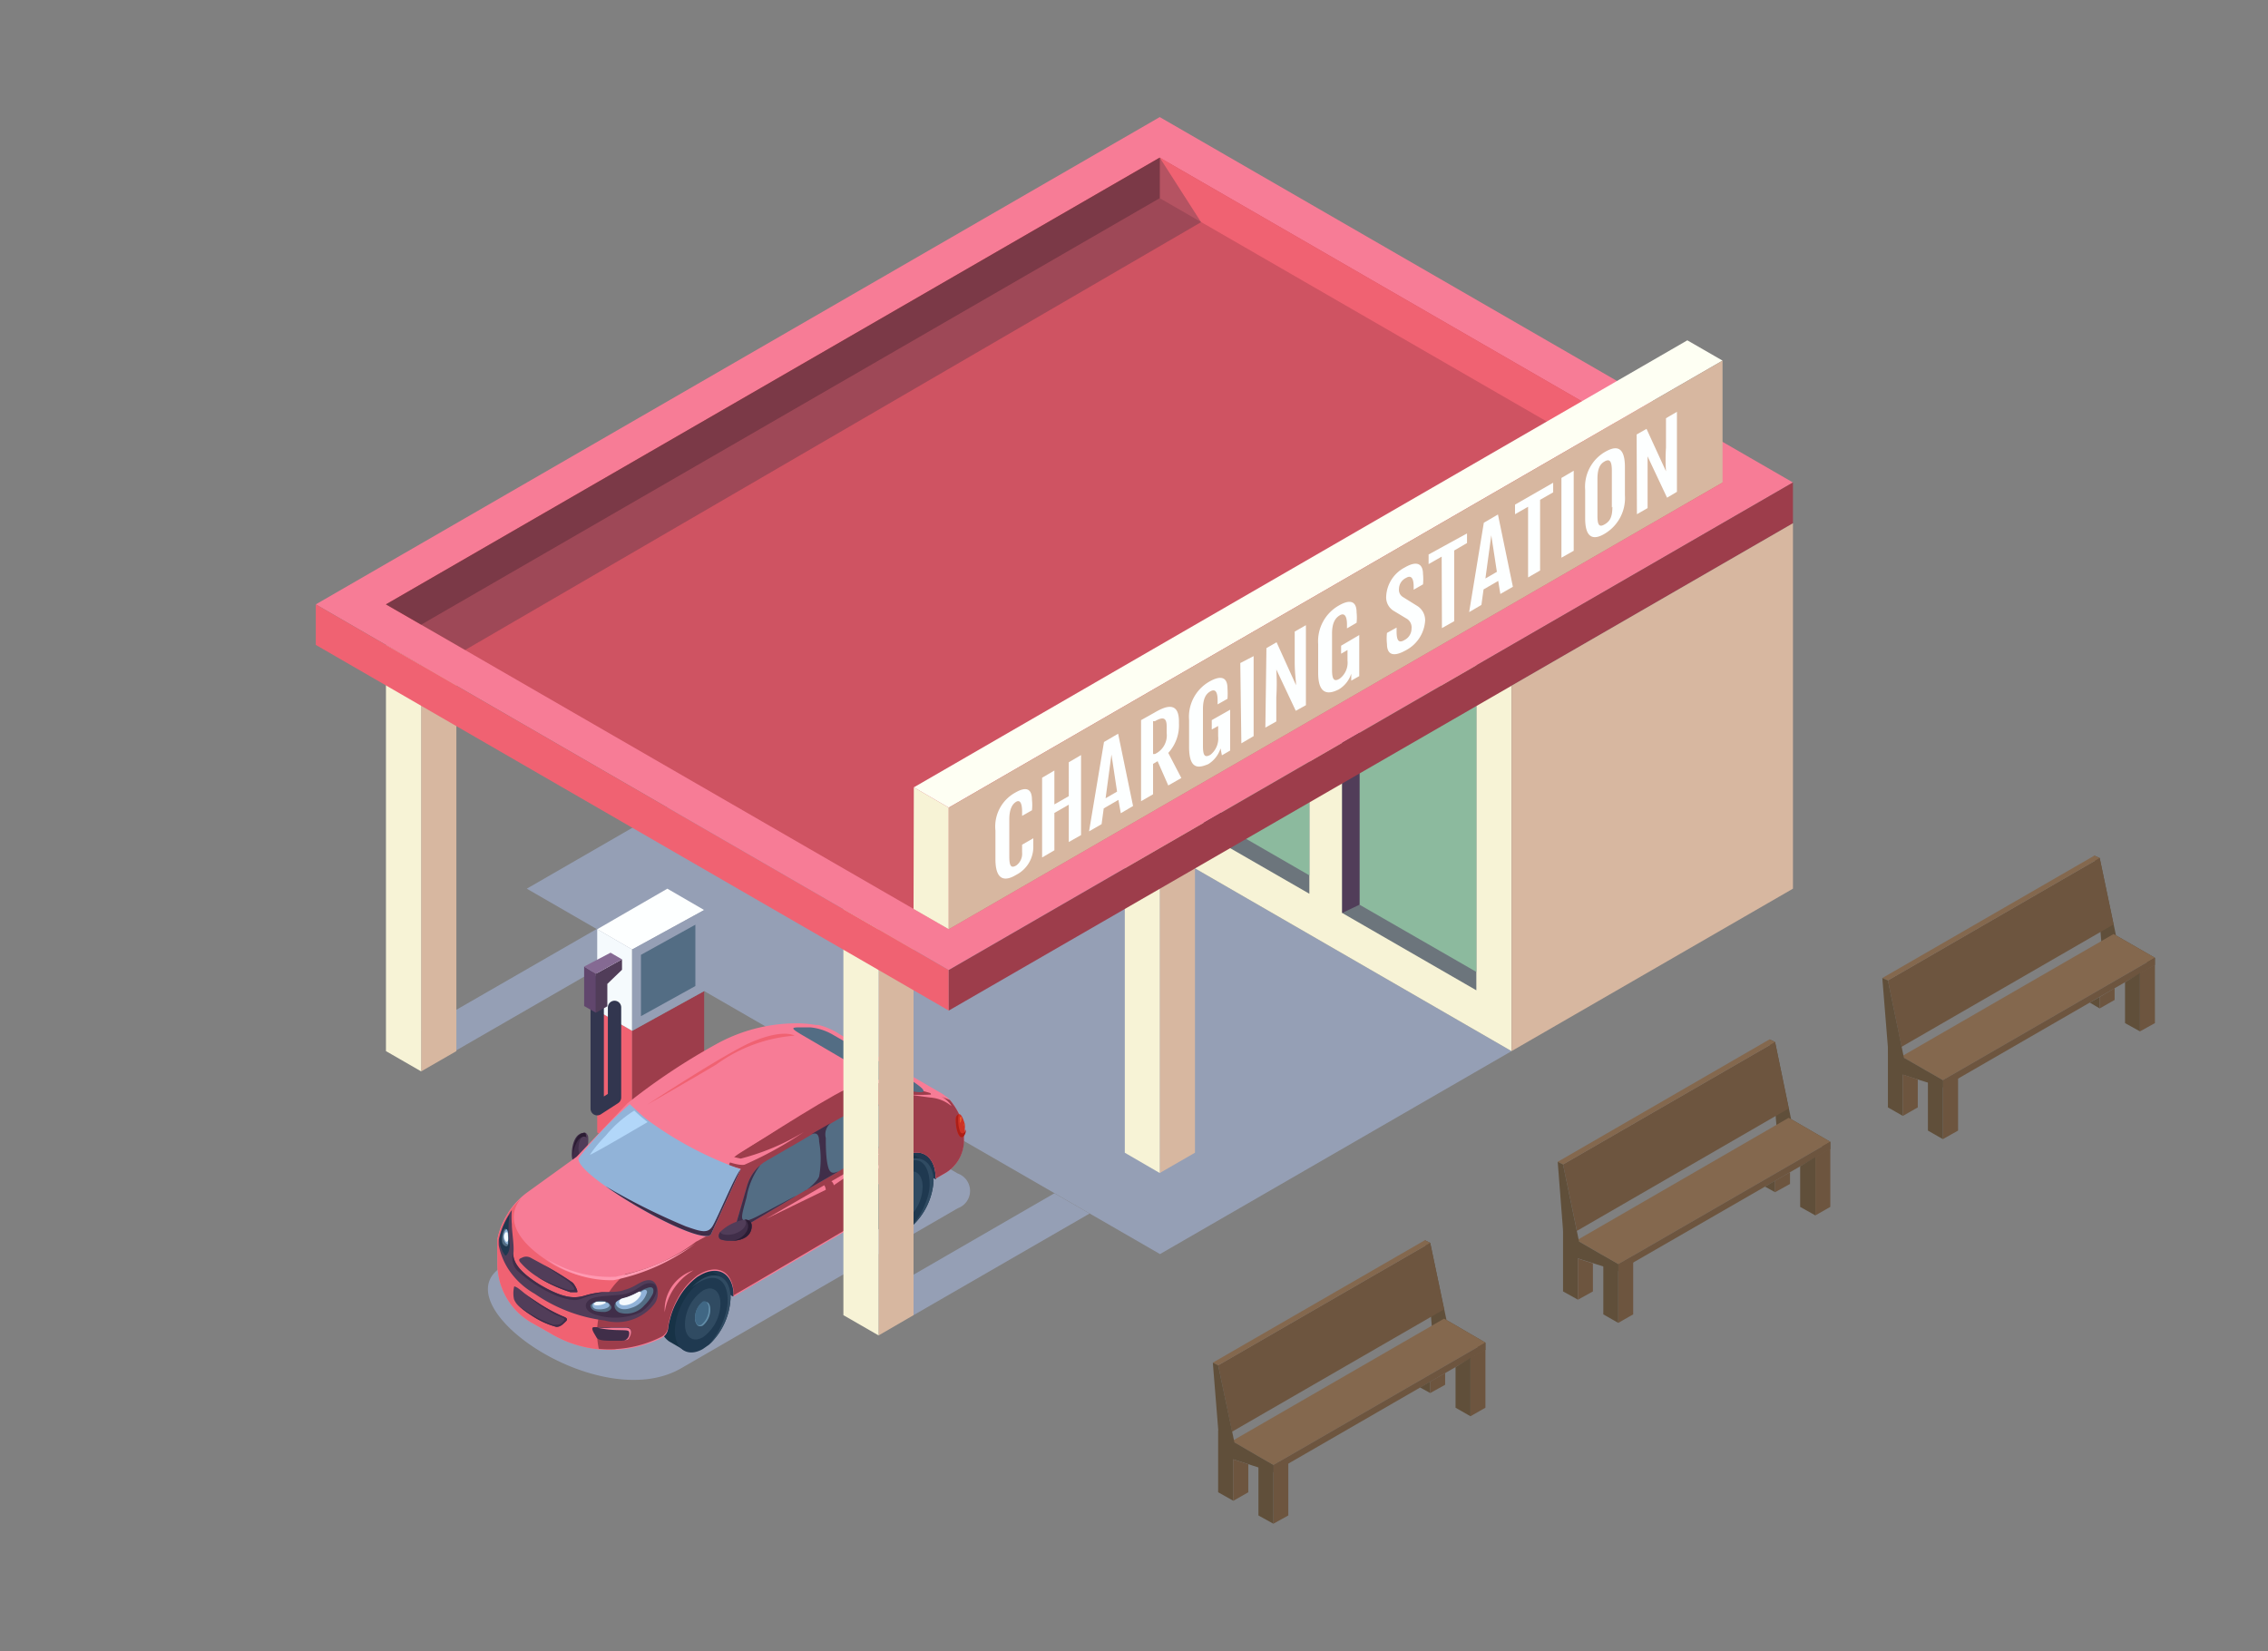 <svg xmlns="http://www.w3.org/2000/svg" viewBox="0 0 85.03 61.91">
  <rect x="0" y="0" width="85.03" height="61.91" fill="#808080" stroke="none"/>
  <defs>
    <style>
      .cls-1 {
        isolation: isolate;
      }

      .cls-2 {
        fill: #604f3a;
      }

      .cls-3 {
        fill: #84684e;
      }

      .cls-4 {
        fill: #6d553f;
      }

      .cls-5 {
        fill: #959fb5;
      }

      .cls-6 {
        fill: #d7b7a0;
      }

      .cls-7 {
        fill: #f7f3d6;
      }

      .cls-8 {
        fill: #f06272;
      }

      .cls-9 {
        fill: #9d3d4b;
      }

      .cls-10 {
        fill: #f5fafd;
      }

      .cls-11 {
        fill: #fdffff;
      }

      .cls-12 {
        fill: #536d84;
      }

      .cls-13 {
        fill: none;
        stroke: #32364f;
        stroke-linecap: round;
        stroke-linejoin: round;
        stroke-width: 0.5px;
      }

      .cls-14 {
        fill: #61466d;
      }

      .cls-15 {
        fill: #513d59;
      }

      .cls-16 {
        fill: #856a93;
      }

      .cls-17 {
        fill: #402e49;
      }

      .cls-18 {
        fill: #2b1c33;
      }

      .cls-19 {
        fill: #203850;
      }

      .cls-20 {
        fill: #173246;
      }

      .cls-21 {
        fill: #1f3950;
      }

      .cls-22 {
        fill: #304b62;
      }

      .cls-23 {
        fill: #628da8;
      }

      .cls-24 {
        fill: #406784;
      }

      .cls-25 {
        fill: #f77c96;
      }

      .cls-26 {
        fill: #91b3d8;
      }

      .cls-27 {
        fill: #ce3225;
      }

      .cls-28 {
        fill: #ff99b1;
      }

      .cls-29 {
        fill: #b2d7f9;
      }

      .cls-30 {
        fill: #ad1e17;
      }

      .cls-31 {
        fill: #e8612d;
      }

      .cls-32 {
        fill: #e5b52e;
      }

      .cls-33 {
        fill: #6c757c;
      }

      .cls-34 {
        fill: #8cba9e;
      }

      .cls-35 {
        fill: #cf5362;
      }

      .cls-36 {
        fill: #2d313f;
        opacity: 0.3;
        mix-blend-mode: multiply;
      }

      .cls-37 {
        fill: #fefff3;
      }
    </style>
  </defs>
  <title>Map</title>
  <g class="cls-1">
    <g id="sity">
      <g>
        <g>
          <polygon class="cls-2" points="53.62 46.6 54.23 49.49 55.69 50.34 55.69 50.61 53.7 49.98 53.42 46.5 53.62 46.6"/>
          <polygon class="cls-3" points="47.74 54.93 55.69 50.34 54.14 49.44 46.19 54.03 47.74 54.93"/>
          <polygon class="cls-4" points="47.74 54.93 55.69 50.34 55.69 50.61 47.74 55.2 47.74 54.93"/>
          <polygon class="cls-4" points="45.67 51.19 53.62 46.6 54.14 49.09 46.19 53.68 45.67 51.19"/>
          <polygon class="cls-3" points="45.67 51.19 53.62 46.6 53.42 46.5 45.47 51.09 45.67 51.19"/>
          <polygon class="cls-2" points="45.67 51.19 46.28 54.08 47.74 54.93 47.74 55.2 45.75 54.56 45.47 51.09 45.67 51.19"/>
          <polygon class="cls-2" points="46.24 56.27 45.67 55.95 45.67 53.63 46.24 54.07 46.24 56.27"/>
          <polygon class="cls-4" points="46.24 56.27 46.8 55.95 46.8 54.9 46.24 54.72 46.24 56.27"/>
          <polygon class="cls-4" points="47.74 57.13 48.3 56.82 48.3 54.63 47.74 54.94 47.74 57.13"/>
          <polygon class="cls-2" points="47.74 57.13 47.18 56.82 47.18 54.63 47.74 54.94 47.74 57.13"/>
          <polygon class="cls-2" points="53.62 52.23 53.24 52.02 53.62 51.8 53.62 52.23"/>
          <polygon class="cls-4" points="53.62 52.23 54.18 51.92 54.18 51.48 53.62 51.8 53.62 52.23"/>
          <polygon class="cls-4" points="55.13 53.1 55.69 52.78 55.69 50.59 55.13 50.91 55.13 53.1"/>
          <polygon class="cls-2" points="55.13 53.1 54.57 52.78 54.57 51.26 55.13 50.91 55.13 53.1"/>
        </g>
        <g>
          <polygon class="cls-2" points="78.72 32.17 79.33 35.07 80.79 35.91 80.79 36.18 78.8 35.55 78.52 32.08 78.72 32.17"/>
          <polygon class="cls-3" points="72.84 40.5 80.79 35.91 79.24 35.02 71.29 39.61 72.84 40.5"/>
          <polygon class="cls-4" points="72.84 40.5 80.79 35.91 80.79 36.18 72.84 40.77 72.84 40.5"/>
          <polygon class="cls-4" points="70.78 36.76 78.72 32.17 79.24 34.66 71.29 39.25 70.78 36.76"/>
          <polygon class="cls-3" points="70.78 36.76 78.72 32.17 78.52 32.08 70.57 36.67 70.78 36.76"/>
          <polygon class="cls-2" points="70.78 36.76 71.38 39.66 72.84 40.5 72.84 40.77 70.85 40.14 70.57 36.67 70.78 36.76"/>
          <polygon class="cls-2" points="71.34 41.84 70.78 41.52 70.78 39.2 71.34 39.65 71.34 41.84"/>
          <polygon class="cls-4" points="71.34 41.84 71.9 41.52 71.9 40.47 71.34 40.29 71.34 41.84"/>
          <polygon class="cls-4" points="72.84 42.71 73.41 42.39 73.41 40.2 72.84 40.52 72.84 42.71"/>
          <polygon class="cls-2" points="72.84 42.71 72.28 42.39 72.28 40.2 72.84 40.52 72.84 42.71"/>
          <polygon class="cls-2" points="78.72 37.81 78.35 37.59 78.72 37.38 78.72 37.81"/>
          <polygon class="cls-4" points="78.72 37.81 79.28 37.49 79.28 37.05 78.72 37.38 78.72 37.81"/>
          <polygon class="cls-4" points="80.23 38.67 80.79 38.36 80.79 36.17 80.23 36.48 80.23 38.67"/>
          <polygon class="cls-2" points="80.23 38.67 79.67 38.36 79.67 36.83 80.23 36.48 80.23 38.67"/>
        </g>
        <g>
          <polygon class="cls-2" points="66.55 39.07 67.15 41.96 68.62 42.81 68.62 43.08 66.62 42.44 66.34 38.97 66.55 39.07"/>
          <polygon class="cls-3" points="60.67 47.4 68.62 42.81 67.06 41.91 59.12 46.5 60.67 47.4"/>
          <polygon class="cls-4" points="60.67 47.4 68.62 42.81 68.62 43.08 60.67 47.66 60.67 47.4"/>
          <polygon class="cls-4" points="58.6 43.66 66.55 39.07 67.06 41.56 59.12 46.15 58.6 43.66"/>
          <polygon class="cls-3" points="58.6 43.66 66.55 39.07 66.34 38.97 58.4 43.56 58.6 43.66"/>
          <polygon class="cls-2" points="58.6 43.66 59.2 46.55 60.67 47.4 60.67 47.66 58.67 47.03 58.4 43.56 58.6 43.66"/>
          <polygon class="cls-2" points="59.16 48.73 58.6 48.42 58.6 46.1 59.16 46.54 59.16 48.73"/>
          <polygon class="cls-4" points="59.16 48.73 59.72 48.42 59.72 47.37 59.16 47.19 59.16 48.73"/>
          <polygon class="cls-4" points="60.67 49.6 61.23 49.28 61.23 47.09 60.67 47.41 60.67 49.6"/>
          <polygon class="cls-2" points="60.67 49.6 60.11 49.28 60.11 47.09 60.67 47.41 60.67 49.6"/>
          <polygon class="cls-2" points="66.55 44.7 66.17 44.49 66.55 44.27 66.55 44.7"/>
          <polygon class="cls-4" points="66.55 44.7 67.11 44.39 67.11 43.95 66.55 44.27 66.55 44.7"/>
          <polygon class="cls-4" points="68.06 45.57 68.62 45.25 68.62 43.06 68.06 43.38 68.06 45.57"/>
          <polygon class="cls-2" points="68.06 45.57 67.49 45.25 67.49 43.73 68.06 43.38 68.06 45.57"/>
        </g>
      </g>
      <g>
        <polygon class="cls-5" points="34.25 49.31 40.85 45.5 39.53 44.74 32.94 48.55 34.25 49.31"/>
        <polygon class="cls-5" points="43.49 47.02 19.75 33.32 32.94 25.71 56.67 39.41 43.49 47.02"/>
        <polygon class="cls-5" points="17.11 39.38 23.7 35.58 22.39 34.82 15.79 38.62 17.11 39.38"/>
        <polygon class="cls-5" points="27.74 39.3 25.02 40.94 26.34 41.7 29.11 40.09 27.74 39.3"/>
        <g>
          <polygon class="cls-6" points="15.79 24.94 15.79 40.17 17.11 39.41 17.11 24.18 15.79 24.94"/>
          <polygon class="cls-7" points="15.79 24.94 15.79 40.17 14.47 39.41 14.47 24.18 15.79 24.94"/>
        </g>
        <g>
          <polygon class="cls-8" points="22.39 42.46 23.7 43.22 23.7 38.65 22.39 37.89 22.39 42.46"/>
          <polygon class="cls-9" points="23.7 43.22 26.4 41.66 26.4 37.16 23.7 38.65 23.7 43.22"/>
          <polygon class="cls-10" points="22.39 37.89 23.7 38.65 23.7 35.6 22.39 34.84 22.39 37.89"/>
          <polygon class="cls-11" points="25.02 33.32 22.39 34.84 23.7 35.6 26.4 34.12 25.02 33.32"/>
          <polygon class="cls-5" points="26.4 34.12 23.7 35.6 23.7 38.65 26.4 37.16 26.4 34.12"/>
          <polygon class="cls-12" points="24.03 35.8 26.07 34.67 26.07 36.97 24.03 38.1 24.03 35.8"/>
          <polyline class="cls-13" points="23.04 37.77 23.04 41.15 22.39 41.57 22.39 36.84"/>
          <g>
            <polygon class="cls-14" points="21.9 37.72 22.34 37.97 22.34 36.51 21.9 36.24 21.9 37.72"/>
            <polygon class="cls-15" points="22.34 37.97 22.77 37.73 22.77 36.89 23.32 36.36 23.32 35.97 22.34 36.51 22.34 37.97"/>
            <polygon class="cls-16" points="23.32 35.97 22.34 36.51 21.9 36.24 22.89 35.72 23.32 35.97"/>
          </g>
        </g>
        <path class="cls-5" d="M31.51,41.46,35.91,44a.69.69,0,0,1,0,1.3l-10.37,6c-3.11,1.8-9.15-2.45-6.66-3.84l10.38-6A2.51,2.51,0,0,1,31.51,41.46Z"/>
        <g>
          <path class="cls-15" d="M22,43.08v0a.51.51,0,0,1,0,.14c-.09.16-.29.37-.36.35s-.1-.1-.12-.22h0a.86.86,0,0,1,0-.16c0-.18.07-.59.31-.7a.12.12,0,0,1,.15,0,.29.29,0,0,1,.07.12A1.09,1.09,0,0,1,22,43.08Z"/>
          <path class="cls-17" d="M21.92,43.24c-.09.16-.29.37-.36.35s-.1-.1-.12-.22h0a.86.86,0,0,1,0-.16c0-.18.07-.59.31-.7a.12.12,0,0,1,.15,0l0,.08c-.18.07-.22.34-.21.54S21.82,43.34,21.92,43.24Z"/>
          <path class="cls-18" d="M22,42.66c-.06-.07-.21-.07-.34.11a1.22,1.22,0,0,0-.18.6.86.86,0,0,1,0-.16c0-.18.07-.59.31-.7S21.93,42.57,22,42.66Z"/>
          <polygon class="cls-19" points="35.08 44.22 33.37 43.23 34.32 42.69 35.46 43.34 35.08 44.22"/>
          <g>
            <path class="cls-20" d="M34.36,44l.25-.49L34,43.16h0a.72.72,0,0,0-.7.06,2.44,2.44,0,0,0-1,1.92.84.84,0,0,0,.34.77h0l.59.35.26-.52A2.48,2.48,0,0,0,34.36,44Z"/>
            <path class="cls-21" d="M35,44.29A2.53,2.53,0,0,1,34.16,46h0a1.63,1.63,0,0,1-.22.17c-.58.33-1,0-1-.72a2.55,2.55,0,0,1,.65-1.59h0a1.71,1.71,0,0,1,.4-.32C34.5,43.24,35,43.56,35,44.29Z"/>
            <path class="cls-22" d="M33.93,44c.36-.21.66,0,.66.5a1.6,1.6,0,0,1-.66,1.26c-.37.21-.67,0-.67-.5A1.6,1.6,0,0,1,33.93,44Z"/>
            <path class="cls-23" d="M34.21,44.73a.77.77,0,0,1-.28.6.16.16,0,0,1-.19,0,.32.32,0,0,1-.1-.27.75.75,0,0,1,.29-.61l.11,0h0C34.14,44.44,34.21,44.55,34.21,44.73Z"/>
            <path class="cls-24" d="M34.15,44.7a.74.74,0,0,1-.29.6.14.14,0,0,1-.12,0,.32.32,0,0,1-.1-.27.75.75,0,0,1,.29-.61l.11,0h0A.33.33,0,0,1,34.15,44.7Z"/>
            <path class="cls-22" d="M35,44.29A2.53,2.53,0,0,1,34.16,46a3,3,0,0,0,.66-1.28c.09-.42,0-1-.31-1.17s-.83.16-1,.31a1.71,1.71,0,0,1,.4-.32C34.5,43.24,35,43.56,35,44.29Z"/>
          </g>
          <polygon class="cls-19" points="27.48 48.61 25.78 47.62 26.73 47.07 28.43 48.06 27.48 48.61"/>
          <g>
            <path class="cls-20" d="M26.78,48.36l.25-.49-.59-.33h0a.67.67,0,0,0-.7.06,2.41,2.41,0,0,0-1,1.92.84.84,0,0,0,.34.77h0l.6.35.25-.51A2.52,2.52,0,0,0,26.78,48.36Z"/>
            <path class="cls-21" d="M27.39,48.66a2.55,2.55,0,0,1-.81,1.76h0l-.23.16c-.58.33-1.05,0-1.05-.71A2.51,2.51,0,0,1,26,48.28h0a1.53,1.53,0,0,1,.4-.33C26.92,47.62,27.39,47.94,27.39,48.66Z"/>
            <path class="cls-22" d="M26.35,48.39c.36-.21.66,0,.66.49a1.58,1.58,0,0,1-.66,1.26c-.37.21-.67,0-.67-.49A1.57,1.57,0,0,1,26.35,48.39Z"/>
            <path class="cls-23" d="M26.63,49.1a.77.77,0,0,1-.28.6.19.19,0,0,1-.19,0,.35.35,0,0,1-.1-.28.74.74,0,0,1,.29-.6.14.14,0,0,1,.12,0h0C26.56,48.81,26.63,48.92,26.63,49.1Z"/>
            <path class="cls-24" d="M26.57,49.08a.74.74,0,0,1-.29.6.27.27,0,0,1-.12,0,.35.35,0,0,1-.1-.28.74.74,0,0,1,.29-.6.14.14,0,0,1,.12,0h0A.33.33,0,0,1,26.57,49.08Z"/>
            <path class="cls-22" d="M27.39,48.66a2.55,2.55,0,0,1-.81,1.76,3.1,3.1,0,0,0,.66-1.29c.09-.42.05-1-.31-1.17s-.83.17-1,.32a1.53,1.53,0,0,1,.4-.33C26.92,47.62,27.39,47.94,27.39,48.66Z"/>
          </g>
          <path class="cls-25" d="M36.13,42.66v.14A1.42,1.42,0,0,1,35.41,44l-.33.19c0-.85-.55-1.21-1.23-.82a2.86,2.86,0,0,0-1.23,2.05c0,.06,0,.13,0,.2l-5.12,3c0-.06,0-.11,0-.17-.07-.73-.59-1-1.23-.65l-.12.07a2.61,2.61,0,0,0-.75.88,2.92,2.92,0,0,0-.29.74,1.88,1.88,0,0,0-.06.31.47.47,0,0,1-.27.38A4.37,4.37,0,0,1,20.65,50l-.74-.42a2.54,2.54,0,0,1-1.26-2.18v-.35a2.43,2.43,0,0,1,0-.38,1.85,1.85,0,0,1,0-.23h0a2.81,2.81,0,0,1,.38-.93,1,1,0,0,1,.11-.17,2.86,2.86,0,0,1,.65-.65l1.83-1.32,1.9-2a23.6,23.6,0,0,1,3.33-2.22,6.21,6.21,0,0,1,2.87-.78h0a4.15,4.15,0,0,1,.87.06l.1,0a2.6,2.6,0,0,1,.81.36L35.31,41a.76.76,0,0,1,.14.1.67.67,0,0,1,.15.13,2.22,2.22,0,0,1,.34.52A2.25,2.25,0,0,1,36.13,42.66Z"/>
          <path class="cls-8" d="M18.65,47.08a2.43,2.43,0,0,1,0-.38,1.85,1.85,0,0,1,0-.23h0a2.81,2.81,0,0,1,.38-.93,1,1,0,0,1,.11-.17,2.92,2.92,0,0,1,.41-.45c-.47.53-.48,1.36.87,2.28a3.64,3.64,0,0,0,3,.62l-.34,2.78A4.29,4.29,0,0,1,20.65,50l-.74-.42a2.54,2.54,0,0,1-1.26-2.18Z"/>
          <path class="cls-9" d="M22.45,50.57a2.8,2.8,0,0,1,1-2.8,6.66,6.66,0,0,0,2.64-1.21l.57-.31,1.11-2.43-.44-.11s0-.21.35-.44,3.49-2.13,4-2.35.84-.46,1.32-.28a8.59,8.59,0,0,1,2.61.6h0a2.45,2.45,0,0,1,.34.52,2.25,2.25,0,0,1,.19.88v.14A1.42,1.42,0,0,1,35.41,44l-.33.19c0-.84-.55-1.21-1.23-.82a2.86,2.86,0,0,0-1.23,2c0,.06,0,.13,0,.2l-5.12,3c0-.06,0-.11,0-.17-.07-.73-.59-1-1.23-.65l-.12.07a2.61,2.61,0,0,0-.75.88,3,3,0,0,0-.29.75,1.59,1.59,0,0,0-.06.3.47.47,0,0,1-.27.38A4.33,4.33,0,0,1,22.45,50.57Z"/>
          <path class="cls-25" d="M20.74,44.47a11.37,11.37,0,0,1,1-.81l3.83,2.43A15.17,15.17,0,0,1,23.4,45a9,9,0,0,1-1.64-1.21C21.63,43.77,20.74,44.47,20.74,44.47Z"/>
          <path class="cls-9" d="M27.8,46.05a1.52,1.52,0,0,1-.36.2c-.17,0-.14-.16.12-1s.39-1.37.78-1.65,3.26-1.9,3.61-2.13a1.34,1.34,0,0,1,1.23-.17c.41.17.68.32.67.66s.1.55-.57.93Z"/>
          <path class="cls-15" d="M24.54,48.88a1.78,1.78,0,0,1-1.87.63,5.89,5.89,0,0,1-2.62-1,2.86,2.86,0,0,1-1-.94,2.59,2.59,0,0,1-.35-.87,1.85,1.85,0,0,1,0-.23h0a2.81,2.81,0,0,1,.38-.93,1,1,0,0,1,.11-.17,2.91,2.91,0,0,0,0,.53c0,.3.09.77.06,1.08s.19.69,1,1.19c1,.59,1.39.5,1.77.38a3.61,3.61,0,0,1,.67-.11c.28,0,.54,0,.73-.08.42-.1.63-.39.95-.36S24.75,48.61,24.54,48.88Z"/>
          <path class="cls-17" d="M22.71,48.44a4.75,4.75,0,0,0-.87.24c-.18.07-.35.12-.91-.07a5.22,5.22,0,0,1-1.47-.91.66.66,0,0,1-.22-.72c0,.32.19.69,1,1.19,1,.59,1.39.5,1.77.38a3.61,3.61,0,0,1,.67-.11Z"/>
          <path class="cls-26" d="M27.77,43.84l-1.11,2.43c-.22.38-2.56-.8-3.95-1.79-.67-.47-1.12-.9-1-1.08a13.56,13.56,0,0,1,1.9-2l.23.21a5.35,5.35,0,0,0,.57.48A13.51,13.51,0,0,0,27.77,43.84Z"/>
          <path class="cls-12" d="M33.37,42.8l-1.62.93h0l-.31.19h0l-1.29.74h0l-.31.18h0l-1.69,1c-.38.22-.64.37-.57.11L28,44.5a1.64,1.64,0,0,1,.5-.81h0l.11-.09.16-.1,1.3-.75,0,0,.32-.19.73-.42.24-.14.76-.43a1.19,1.19,0,0,1,.31-.14,1.18,1.18,0,0,1,1,.25C33.71,41.79,33.66,42.64,33.37,42.8Z"/>
          <path class="cls-17" d="M29.84,44.84l-1.69,1c-.38.22-.64.37-.57.11L28,44.5a1.64,1.64,0,0,1,.5-.81,2.8,2.8,0,0,0-.51,1.2c-.22.82-.37,1.13.53.65S29.78,44.86,29.84,44.84Z"/>
          <path class="cls-17" d="M24.35,48.11c-.32,0-.51.39-1.14.44s-1,.06-1.16.22-.11.37.21.5A2.4,2.4,0,0,0,24,49.21C24.54,48.89,24.89,48.09,24.35,48.11Z"/>
          <path class="cls-17" d="M23.59,50.16c0,.07-.14.1-.27.11l-.34,0c-.28,0-.55,0-.62-.13s-.24-.36-.1-.38h.13a4.69,4.69,0,0,0,.53,0c.13,0,.25,0,.54,0S23.66,50.06,23.59,50.16Z"/>
          <path class="cls-19" d="M18.94,47.07a1.09,1.09,0,0,1-.22-.6h0a2.81,2.81,0,0,1,.38-.93,3.66,3.66,0,0,0,0,1C19.16,46.84,19,47.11,18.94,47.07Z"/>
          <path class="cls-15" d="M21.22,49.54c-.11.1-.2.21-.36.21a3.1,3.1,0,0,1-.95-.44,3.23,3.23,0,0,1-.51-.39.71.71,0,0,1-.13-.21,1.07,1.07,0,0,1,0-.44c0-.08.08,0,.11,0a2.61,2.61,0,0,1,.27.21h0c.1.08.24.18.44.31a6.42,6.42,0,0,0,1,.56C21.25,49.41,21.3,49.45,21.22,49.54Z"/>
          <path class="cls-15" d="M28.17,46.08c-.08.37-.5.45-.81.44a1,1,0,0,1-.34-.05c-.12-.07-.07-.22,0-.3a1.7,1.7,0,0,1,.9-.44C28.1,45.73,28.22,45.81,28.17,46.08Z"/>
          <path class="cls-17" d="M28.17,46.08c-.08.37-.5.45-.81.44a1,1,0,0,1-.34-.05c-.12-.07-.07-.22,0-.3-.06.11.26.18.54.08s.5-.32.36-.52C28.1,45.73,28.22,45.81,28.17,46.08Z"/>
          <path class="cls-18" d="M28.17,46.08c-.08.37-.5.45-.81.44a.71.71,0,0,0,.65-.38c.09-.19,0-.38-.09-.41C28.1,45.73,28.22,45.81,28.17,46.08Z"/>
          <path class="cls-12" d="M34,40.88a2.26,2.26,0,0,1-1-.36L30.2,38.88c-.52-.3-.56-.35-.3-.36h0l.49,0a2.08,2.08,0,0,1,.81.26l2.5,1.44C35.13,41.07,34.63,41,34,40.88Z"/>
          <path class="cls-27" d="M36.12,42.61c-.15.13-.26-.21-.28-.47s0-.31.1-.36.19.22.23.36a.79.79,0,0,1,0,.2A.34.34,0,0,1,36.12,42.61Z"/>
          <path class="cls-12" d="M24.48,48.5a1.5,1.5,0,0,1-.32.44.89.89,0,0,1-.95.27c-.18-.1-.21-.26-.12-.38l0,0a.83.83,0,0,1,.38-.17,3.24,3.24,0,0,0,.52-.24h0a1.33,1.33,0,0,1,.28-.13C24.48,48.21,24.53,48.33,24.48,48.5Z"/>
          <path class="cls-12" d="M22.69,49.19c-.16,0-.44,0-.52-.14s0-.14.08-.2h0a.52.52,0,0,1,.24-.08.54.54,0,0,1,.29.06.23.23,0,0,1,.09.08C23,49.05,22.86,49.16,22.69,49.19Z"/>
          <path class="cls-12" d="M19.05,46.51l0,.14c0,.09-.09.12-.19,0s0-.61.1-.58a.08.08,0,0,1,0,0h0A.83.83,0,0,1,19.05,46.51Z"/>
          <path class="cls-15" d="M21.64,48.45s-.1,0-.25,0a5.66,5.66,0,0,1-1.12-.5l-.16-.1h0a2.81,2.81,0,0,1-.62-.54c-.06-.1,0-.12.07-.15a.35.35,0,0,1,.34,0l.46.25h0a10.57,10.57,0,0,1,1.1.67C21.58,48.22,21.67,48.41,21.64,48.45Z"/>
          <path class="cls-9" d="M30.9,44.33s.15.06.14.46-.14,1.41-.14,1.41.24-1.09.29-1.43a.75.75,0,0,0-.14-.55Z"/>
          <path class="cls-25" d="M26,47.63a2.19,2.19,0,0,0-1.08,1.57A1.56,1.56,0,0,1,26,47.63Z"/>
          <path class="cls-25" d="M33.34,43.44a2.19,2.19,0,0,0-.91,1.67A1.55,1.55,0,0,1,33.34,43.44Z"/>
          <path class="cls-25" d="M28.72,45.7l2.18-1.26a.32.32,0,0,1,.06.17Z"/>
          <path class="cls-25" d="M31.17,44.29l2-1.16-1.91,1.31A.23.23,0,0,0,31.17,44.29Z"/>
          <path class="cls-25" d="M32,39.23l2.38,1.37c.22.14.6.42.51.44a7.61,7.61,0,0,1-.83,0l.81.11a1.41,1.41,0,0,1,.8.32s-.05-.16-.41-.39S32,39.23,32,39.23Z"/>
          <path class="cls-25" d="M24.19,41.7a8.42,8.42,0,0,0,3.58,1.74,8.79,8.79,0,0,0,2.37-1,13.91,13.91,0,0,1-2.23,1.23C27.24,43.78,24.61,42.28,24.19,41.7Z"/>
          <path class="cls-25" d="M23.59,50.16c0,.07-.14.1-.27.11h0c.21,0,.28-.18.27-.29s-.06-.1-.38-.11a4,4,0,0,1-.82-.09,4.69,4.69,0,0,0,.53,0c.13,0,.25,0,.54,0S23.66,50.06,23.59,50.16Z"/>
          <path class="cls-28" d="M20.49,47.2A4.09,4.09,0,0,0,23,48a7.66,7.66,0,0,0,3.07-1.37,8.21,8.21,0,0,1-3,1.24A4.5,4.5,0,0,1,20.49,47.2Z"/>
          <path class="cls-26" d="M24.26,48.44a.85.85,0,0,1-.57.59c-.46.17-.63-.08-.6-.2h0l0,0a.42.42,0,0,1,.17-.11h0l.21-.06a2.38,2.38,0,0,0,.42-.19l.1,0h0C24.16,48.32,24.24,48.34,24.26,48.44Z"/>
          <path class="cls-10" d="M24,48.59a.75.75,0,0,1-.59.35c-.27,0-.22-.19-.11-.25h0l.21-.06a2.38,2.38,0,0,0,.42-.19C24,48.4,24.08,48.45,24,48.59Z"/>
          <path class="cls-26" d="M22.43,49.09c-.22,0-.26-.15-.18-.24h0l.07,0h0l.17,0h.14a.44.44,0,0,1,.15,0C23,49,22.65,49.11,22.43,49.09Z"/>
          <path class="cls-10" d="M22.7,48.86a.65.65,0,0,1-.34.08c-.14,0-.11-.09,0-.13h0l.17,0h.14C22.69,48.79,22.72,48.83,22.7,48.86Z"/>
          <path class="cls-26" d="M19.05,46.51l0,.14c-.07,0-.13-.06-.17-.2s.07-.38.12-.36h0a.38.38,0,0,1,.05.14h0A1.47,1.47,0,0,1,19.05,46.51Z"/>
          <path class="cls-10" d="M19.05,46.51c-.07.15-.16-.07-.15-.17s.08-.19.13-.11h0A1.47,1.47,0,0,1,19.05,46.51Z"/>
          <path class="cls-17" d="M21.64,48.45s-.1,0-.25,0a5.66,5.66,0,0,1-1.12-.5l-.16-.1h0a7,7,0,0,0,1.21.52c.23,0,.25,0,.18-.12a1.15,1.15,0,0,0-.3-.28c-.12-.08-.58-.39-.81-.53a10.57,10.57,0,0,1,1.1.67C21.58,48.22,21.67,48.41,21.64,48.45Z"/>
          <path class="cls-17" d="M21.22,49.54c-.11.1-.2.21-.36.21a3.1,3.1,0,0,1-.95-.44,3.23,3.23,0,0,1-.51-.39,5,5,0,0,0,1.34.75c.21,0,.27,0,.38-.13s0-.1-.38-.29a6.7,6.7,0,0,1-1.11-.78c.1.08.24.18.44.31a6.42,6.42,0,0,0,1,.56C21.25,49.41,21.3,49.45,21.22,49.54Z"/>
          <path class="cls-17" d="M27.77,43.84l-1.11,2.43c-.22.38-2.56-.8-3.95-1.79a24.36,24.36,0,0,0,3,1.5c.57.2.82.28,1,0S27.56,44.07,27.77,43.84Z"/>
          <path class="cls-29" d="M22.12,43.29a5.12,5.12,0,0,1,.59-.71,4.39,4.39,0,0,1,1.07-.94h0a5.34,5.34,0,0,0,.5.43S22.11,43.35,22.12,43.29Z"/>
          <path class="cls-17" d="M31.49,43.89l-1.34.77h0c.05,0,.47-.32.56-.55a3.75,3.75,0,0,0,0-1.31c0-.31-.13-.34-.3-.27l.73-.42a.55.55,0,0,0-.18.56c0,.25,0,.77.09,1.09s.27.19.39.16h0Z"/>
          <path class="cls-17" d="M33.37,42.8l-1.62.93c.48-.29,1.45-.9,1.59-1s.2-.5.19-.75-.16-.31-.4-.43a1.18,1.18,0,0,0-.68-.14h0a1.18,1.18,0,0,1,1,.25C33.71,41.79,33.66,42.64,33.37,42.8Z"/>
          <path class="cls-9" d="M27.68,43.29s3.07-2,4.07-2.47S33,40.66,33,40.66c-.62-.13-1.67.5-2.71,1.12Z"/>
          <path class="cls-8" d="M24.26,41.42s1.56-.89,2.6-1.51a5.72,5.72,0,0,1,2.93-1.08s-.41-.27-1.61.24C27.18,39.5,24.26,41.42,24.26,41.42Z"/>
          <path class="cls-30" d="M36.12,42.61c-.15.13-.26-.21-.28-.47s0-.31.1-.36a1.3,1.3,0,0,0,.06.66c.09.13.2,0,.21-.1A.34.34,0,0,1,36.12,42.61Z"/>
          <path class="cls-31" d="M36,42.1a.05.05,0,0,1,0,0s0,0,0,0a.12.12,0,0,1,0-.1.17.17,0,0,1,0-.12s.05,0,.05,0A.44.44,0,0,1,36,42.1Z"/>
          <path class="cls-32" d="M36.12,42.11h0s0,0,0,0,0,.1,0,.12h0s0,0,0,0A.26.26,0,0,0,36.12,42.11Z"/>
        </g>
        <g>
          <polygon class="cls-6" points="32.94 34.84 32.94 50.07 34.25 49.31 34.25 34.08 32.94 34.84"/>
          <polygon class="cls-7" points="32.94 34.84 32.94 50.07 31.62 49.31 31.62 34.08 32.94 34.84"/>
        </g>
        <g>
          <polygon class="cls-6" points="43.48 28.75 43.48 43.98 44.8 43.22 44.8 27.99 43.48 28.75"/>
          <polygon class="cls-7" points="43.48 28.75 43.48 43.98 42.17 43.22 42.17 27.99 43.48 28.75"/>
        </g>
        <polygon class="cls-7" points="56.67 39.41 32.94 25.71 32.93 12 56.67 25.71 56.67 39.41"/>
        <g>
          <polygon class="cls-33" points="55.35 26.47 55.35 37.13 50.32 34.23 50.32 23.58 55.35 26.47"/>
          <polygon class="cls-33" points="39.27 17.19 39.27 27.85 34.24 24.95 34.24 14.29 39.27 17.19"/>
          <polygon class="cls-33" points="49.09 22.85 49.09 33.51 45.13 31.23 45.13 20.57 49.09 22.85"/>
          <polygon class="cls-33" points="44.47 20.19 44.47 30.85 40.52 28.56 40.52 17.9 44.47 20.19"/>
        </g>
        <g>
          <polygon class="cls-34" points="45.78 30.91 49.09 32.82 49.09 22.85 45.78 20.95 45.78 30.91"/>
          <polygon class="cls-34" points="50.97 33.92 55.35 36.44 55.35 26.47 50.97 23.95 50.97 33.92"/>
          <polygon class="cls-34" points="41.17 28.25 44.47 30.16 44.47 20.19 41.17 18.28 41.17 28.25"/>
          <polygon class="cls-34" points="34.89 24.64 39.27 27.16 39.27 17.19 34.89 14.67 34.89 24.64"/>
        </g>
        <polygon class="cls-15" points="50.32 23.58 50.97 23.95 50.97 33.92 50.32 34.23 50.32 23.58"/>
        <polygon class="cls-15" points="45.13 20.57 45.78 20.95 45.78 30.91 45.13 31.23 45.13 20.57"/>
        <polygon class="cls-15" points="40.52 17.9 41.17 18.28 41.17 28.25 40.52 28.56 40.52 17.9"/>
        <polygon class="cls-15" points="34.24 14.29 34.89 14.67 34.89 24.64 34.24 24.95 34.24 14.29"/>
        <polygon class="cls-25" points="11.84 22.66 35.57 36.37 67.22 18.09 43.48 4.39 11.84 22.66"/>
        <polygon class="cls-35" points="14.47 22.66 35.57 34.84 64.58 18.09 43.48 5.91 14.47 22.66"/>
        <polygon class="cls-8" points="43.48 7.43 43.48 5.91 64.58 18.09 63.27 18.85 43.48 7.43"/>
        <polygon class="cls-9" points="15.79 23.42 43.48 7.43 43.48 5.91 14.47 22.66 15.79 23.42"/>
        <polygon class="cls-36" points="43.48 5.91 45.03 8.33 17.44 24.37 14.47 22.66 43.48 5.91"/>
        <polygon class="cls-8" points="11.84 22.66 11.84 24.18 35.57 37.89 35.57 36.37 11.84 22.66"/>
        <polygon class="cls-9" points="35.57 37.89 67.22 19.62 67.22 18.09 35.57 36.37 35.57 37.89"/>
        <polygon class="cls-6" points="67.22 19.62 67.22 33.32 56.67 39.41 56.67 25.71 67.22 19.62"/>
        <g>
          <polygon class="cls-7" points="34.25 34.08 34.26 29.52 35.57 30.28 35.57 34.84 34.25 34.08"/>
          <polygon class="cls-37" points="64.58 13.52 35.57 30.28 34.26 29.52 63.26 12.76 64.58 13.52"/>
          <polygon class="cls-6" points="64.58 18.09 64.58 13.52 35.57 30.28 35.57 34.84 64.58 18.09"/>
        </g>
        <g>
          <g>
            <path class="cls-11" d="M52,23.73l.36-.2v.14c0,.33.07.46.29.33a.48.48,0,0,0,.27-.43.38.38,0,0,0-.21-.39l-.48-.29a.59.59,0,0,1-.26-.53,1.29,1.29,0,0,1,.69-1.08c.53-.31.69-.07.69.24a1.89,1.89,0,0,1,0,.39l-.35.2V22c0-.32-.09-.45-.29-.33a.46.46,0,0,0-.26.41.31.31,0,0,0,.14.3l.53.33a.63.63,0,0,1,.31.56,1.35,1.35,0,0,1-.72,1.11c-.55.31-.71.09-.71-.23A1.81,1.81,0,0,1,52,23.73Z"/>
            <path class="cls-11" d="M54.05,20.87l-.49.28v-.36L55,20v.36l-.48.28v2.65l-.46.26Z"/>
            <path class="cls-11" d="M55.63,19.6l.53-.31L56.72,22l-.47.27-.08-.49-.55.32-.08.58-.46.27Zm.49,1.84-.21-1.37h0l-.22,1.62Z"/>
            <path class="cls-11" d="M57.29,19l-.49.28v-.36l1.43-.82v.36l-.49.28v2.65l-.45.26Z"/>
            <path class="cls-11" d="M58.54,17.92l.46-.27v3l-.46.26Z"/>
            <path class="cls-11" d="M59.43,19.44V18.37a1.51,1.51,0,0,1,.75-1.43c.27-.15.74-.36.74.57v1.06A1.55,1.55,0,0,1,60.18,20C59.89,20.18,59.43,20.34,59.43,19.44Zm1-.41V17.65c0-.38-.09-.45-.27-.35s-.27.28-.27.67v1.37c0,.37.08.43.27.32S60.45,19.4,60.45,19Z"/>
            <path class="cls-11" d="M61.36,16.29l.37-.21.73,1.59h0a6.75,6.75,0,0,1,0-.89V15.68l.41-.24v3l-.37.22-.73-1.55h0c0,.21,0,.44,0,1.05v.89l-.4.23Z"/>
          </g>
          <g>
            <path class="cls-11" d="M37.32,32.21V31.14a1.45,1.45,0,0,1,.74-1.42c.48-.28.63-.08.63.27a1.84,1.84,0,0,1,0,.39l-.37.21v-.15c0-.33-.08-.46-.22-.38s-.26.27-.26.66v1.39c0,.37.07.45.26.34a.54.54,0,0,0,.22-.48v-.3l.42-.24v.28a1.18,1.18,0,0,1-.64,1.09C37.77,33,37.32,33.12,37.32,32.21Z"/>
            <path class="cls-11" d="M39.07,29.16l.46-.27v1.27l.54-.31V28.58l.46-.27v3l-.46.26v-1.4l-.54.31v1.4l-.46.27Z"/>
            <path class="cls-11" d="M41.39,27.82l.53-.31.56,2.71-.46.27-.09-.5-.55.32-.08.59-.47.27Zm.49,1.86-.21-1.39h0l-.22,1.64Z"/>
            <path class="cls-11" d="M42.78,27l.5-.28c.34-.2.92-.49.92.33v.08a1.53,1.53,0,0,1-.4,1.1l.49.94-.49.28-.4-.91-.17.1v1.14l-.45.26Zm.52,1.27a.77.77,0,0,0,.44-.79v-.24c0-.31-.11-.39-.44-.2l-.07,0v1.23Z"/>
            <path class="cls-11" d="M44.58,28V27a1.52,1.52,0,0,1,.77-1.45c.5-.28.67-.09.67.26a2.87,2.87,0,0,1,0,.39l-.37.21v-.14c0-.34-.09-.45-.27-.35s-.28.29-.28.67v1.38c0,.38.08.44.28.33a.78.78,0,0,0,.29-.69v-.39l-.24.13V27l.69-.39v1.53l-.31.18-.05-.26a1.09,1.09,0,0,1-.46.59C45,28.77,44.58,28.93,44.58,28Z"/>
            <path class="cls-11" d="M46.5,24.86,47,24.6v3l-.46.27Z"/>
            <path class="cls-11" d="M47.48,24.3l.38-.22.73,1.61h0c0-.18-.05-.42-.05-.89V23.68l.42-.24v3l-.38.21-.73-1.55h0a8.55,8.55,0,0,1,0,1.05v.9l-.41.23Z"/>
            <path class="cls-11" d="M49.42,25.23V24.15a1.54,1.54,0,0,1,.78-1.45c.49-.28.66-.09.66.26a1.84,1.84,0,0,1,0,.39l-.36.21v-.14c0-.33-.1-.45-.27-.35s-.29.29-.29.68v1.37c0,.38.09.44.28.33a.75.75,0,0,0,.3-.68v-.4l-.24.14v-.3l.68-.4v1.54l-.3.17,0-.26a1.07,1.07,0,0,1-.47.59C49.89,26,49.42,26.14,49.42,25.23Z"/>
          </g>
        </g>
      </g>
    </g>
  </g>
</svg>

